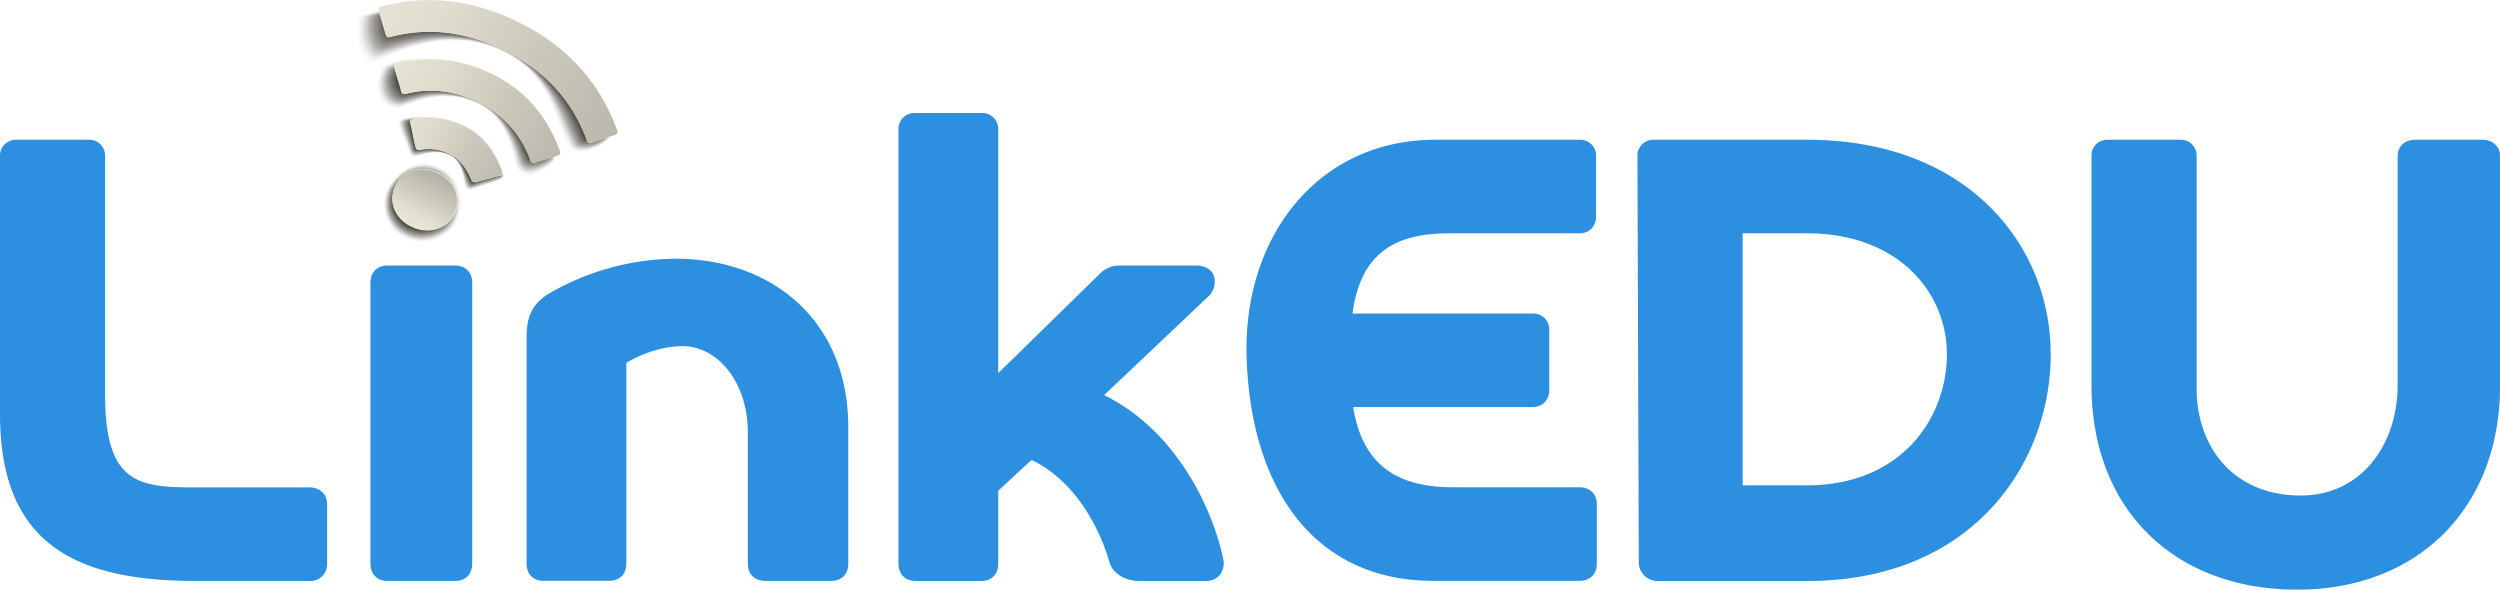 <svg xmlns="http://www.w3.org/2000/svg" xmlns:xlink="http://www.w3.org/1999/xlink" viewBox="0 0 926.39 218.49"><defs><style>.cls-1{isolation:isolate;}.cls-2,.cls-35,.cls-36,.cls-37,.cls-38,.cls-39,.cls-40,.cls-41,.cls-42,.cls-43,.cls-44,.cls-45,.cls-46,.cls-47,.cls-48,.cls-49,.cls-50,.cls-51,.cls-52,.cls-53,.cls-54,.cls-55,.cls-56,.cls-57,.cls-58,.cls-59,.cls-60,.cls-61,.cls-62,.cls-63,.cls-64,.cls-65,.cls-66{mix-blend-mode:multiply;}.cls-3,.cls-35{fill:#fff;opacity:0;}.cls-36,.cls-4{fill:#f9f8f8;opacity:0.03;}.cls-37,.cls-5{fill:#f2f2f2;opacity:0.06;}.cls-38,.cls-6{fill:#ecebeb;opacity:0.1;}.cls-39,.cls-7{fill:#e5e5e4;opacity:0.13;}.cls-40,.cls-8{fill:#dfdedd;opacity:0.16;}.cls-41,.cls-9{fill:#d8d8d7;opacity:0.19;}.cls-10,.cls-42{fill:#d2d1d0;opacity:0.23;}.cls-11,.cls-43{fill:#cbcbc9;opacity:0.26;}.cls-12,.cls-44{fill:#c5c4c2;opacity:0.29;}.cls-13,.cls-45{fill:#bebebc;opacity:0.32;}.cls-14,.cls-46{fill:#b8b7b5;opacity:0.35;}.cls-15,.cls-47{fill:#b1b0ae;opacity:0.39;}.cls-16,.cls-48{fill:#abaaa7;opacity:0.42;}.cls-17,.cls-49{fill:#a4a3a1;opacity:0.45;}.cls-18,.cls-50{fill:#9e9d9a;opacity:0.48;}.cls-19,.cls-51{fill:#979693;opacity:0.52;}.cls-20,.cls-52{fill:#91908c;opacity:0.55;}.cls-21,.cls-53{fill:#8a8986;opacity:0.58;}.cls-22,.cls-54{fill:#84837f;opacity:0.61;}.cls-23,.cls-55{fill:#7d7c78;opacity:0.65;}.cls-24,.cls-56{fill:#777571;opacity:0.68;}.cls-25,.cls-57{fill:#706f6b;opacity:0.71;}.cls-26,.cls-58{fill:#6a6864;opacity:0.74;}.cls-27,.cls-59{fill:#63625d;opacity:0.77;}.cls-28,.cls-60{fill:#5d5b56;opacity:0.81;}.cls-29,.cls-61{fill:#565550;opacity:0.84;}.cls-30,.cls-62{fill:#504e49;opacity:0.87;}.cls-31,.cls-63{fill:#494842;opacity:0.9;}.cls-32,.cls-64{fill:#43413b;opacity:0.94;}.cls-33,.cls-65{fill:#3c3b35;opacity:0.97;}.cls-34,.cls-66{fill:#36342e;}.cls-67{fill:#f7f3e4;}.cls-68{fill:url(#linear-gradient);}.cls-69{fill:url(#linear-gradient-2);}.cls-70{fill:url(#linear-gradient-3);}.cls-71{fill:url(#linear-gradient-4);}.cls-72{fill:#2d8fe0;}</style><linearGradient id="linear-gradient" x1="212.64" y1="508.67" x2="212.94" y2="488.7" gradientTransform="translate(247.26 -74.9) rotate(27.66)" gradientUnits="userSpaceOnUse"><stop offset="0" stop-color="#e7e5d5"/><stop offset="0.2" stop-color="#e1dfd0"/><stop offset="0.47" stop-color="#d1cfc1"/><stop offset="0.5" stop-color="#cfcdbf"/><stop offset="0.84" stop-color="#bdbbaf"/><stop offset="1" stop-color="#b3b1a5"/></linearGradient><linearGradient id="linear-gradient-2" x1="191.95" y1="476.66" x2="236.71" y2="476.19" gradientTransform="translate(247.26 -74.9) rotate(27.66)" gradientUnits="userSpaceOnUse"><stop offset="0" stop-color="#e6e2d3"/><stop offset="0.21" stop-color="#e0dcce"/><stop offset="0.43" stop-color="#d4d0c2"/><stop offset="0.6" stop-color="#cbc8bb"/><stop offset="1" stop-color="#bab7ad"/></linearGradient><linearGradient id="linear-gradient-3" x1="181.63" y1="457.6" x2="251.11" y2="456.87" xlink:href="#linear-gradient-2"/><linearGradient id="linear-gradient-4" x1="166.88" y1="438.97" x2="263.73" y2="437.9" xlink:href="#linear-gradient-2"/></defs><title>LINKEDU</title><g class="cls-1"><g id="Layer_2" data-name="Layer 2"><g class="cls-2"><path class="cls-3" d="M196,480.24a14.06,14.06,0,0,1-6-18.93c3.64-6.85,11.71-12,20-8.06s9.66,14.63,6,21.48S202.79,483.73,196,480.24Z" transform="translate(-46.74 -391.73)"/><path class="cls-4" d="M196.11,480.07a13.93,13.93,0,0,1-6-18.75c3.61-6.78,11.62-11.82,19.78-7.92s9.58,14.43,6,21.22S202.82,483.54,196.11,480.07Z" transform="translate(-46.74 -391.73)"/><path class="cls-5" d="M196.19,479.9a13.78,13.78,0,0,1-5.9-18.56c3.57-6.72,11.51-11.65,19.57-7.79s9.5,14.24,5.92,20.95S202.84,483.34,196.19,479.9Z" transform="translate(-46.74 -391.73)"/><path class="cls-6" d="M196.27,479.74a13.66,13.66,0,0,1-5.85-18.39c3.53-6.64,11.41-11.46,19.36-7.65s9.42,14,5.88,20.69S202.87,483.14,196.27,479.74Z" transform="translate(-46.74 -391.73)"/><path class="cls-7" d="M196.35,479.57a13.52,13.52,0,0,1-5.81-18.2c3.5-6.58,11.32-11.29,19.17-7.52s9.33,13.85,5.83,20.42S202.89,483,196.35,479.57Z" transform="translate(-46.74 -391.73)"/><path class="cls-8" d="M196.43,479.4a13.38,13.38,0,0,1-5.76-18c3.46-6.51,11.21-11.11,19-7.37s9.25,13.64,5.78,20.15S202.91,482.75,196.43,479.4Z" transform="translate(-46.74 -391.73)"/><path class="cls-9" d="M196.51,479.24a13.25,13.25,0,0,1-5.72-17.84c3.43-6.44,11.12-10.93,18.76-7.24s9.17,13.45,5.74,19.89S202.94,482.56,196.51,479.24Z" transform="translate(-46.74 -391.73)"/><path class="cls-10" d="M196.59,479.07a13.12,13.12,0,0,1-5.67-17.66c3.39-6.37,11-10.75,18.56-7.1s9.08,13.25,5.69,19.62S203,482.36,196.59,479.07Z" transform="translate(-46.74 -391.73)"/><path class="cls-11" d="M196.67,478.9A13,13,0,0,1,191,461.43c3.36-6.31,10.92-10.58,18.36-7s9,13.05,5.64,19.36S203,482.17,196.67,478.9Z" transform="translate(-46.74 -391.73)"/><path class="cls-12" d="M196.75,478.73a12.83,12.83,0,0,1-5.58-17.29c3.32-6.24,10.82-10.39,18.15-6.83s8.92,12.86,5.6,19.1S203,482,196.75,478.73Z" transform="translate(-46.74 -391.73)"/><path class="cls-13" d="M196.83,478.57a12.71,12.71,0,0,1-5.54-17.11c3.29-6.17,10.73-10.22,18-6.7s8.83,12.66,5.55,18.83S203,481.77,196.83,478.57Z" transform="translate(-46.74 -391.73)"/><path class="cls-14" d="M196.91,478.4a12.56,12.56,0,0,1-5.49-16.93c3.25-6.1,10.63-10,17.75-6.56s8.75,12.47,5.5,18.57S203.06,481.58,196.91,478.4Z" transform="translate(-46.74 -391.73)"/><path class="cls-15" d="M197,478.23a12.43,12.43,0,0,1-5.44-16.74c3.21-6,10.52-9.86,17.54-6.43s8.67,12.27,5.46,18.3S203.09,481.38,197,478.23Z" transform="translate(-46.74 -391.73)"/><path class="cls-16" d="M197.07,478.07a12.31,12.31,0,0,1-5.4-16.57c3.18-6,10.43-9.68,17.35-6.29s8.58,12.08,5.41,18S203.11,481.19,197.07,478.07Z" transform="translate(-46.74 -391.73)"/><path class="cls-17" d="M197.15,477.9a12.16,12.16,0,0,1-5.35-16.38c3.13-5.9,10.33-9.5,17.14-6.16s8.5,11.88,5.36,17.78S203.14,481,197.15,477.9Z" transform="translate(-46.74 -391.73)"/><path class="cls-18" d="M197.23,477.73a12,12,0,0,1-5.31-16.2c3.1-5.83,10.23-9.32,16.94-6s8.42,11.69,5.32,17.51S203.16,480.79,197.23,477.73Z" transform="translate(-46.74 -391.73)"/><path class="cls-19" d="M197.31,477.56a11.88,11.88,0,0,1-5.26-16c3.06-5.75,10.13-9.14,16.73-5.88s8.34,11.49,5.28,17.25S203.18,480.6,197.31,477.56Z" transform="translate(-46.74 -391.73)"/><path class="cls-20" d="M197.39,477.4a11.77,11.77,0,0,1-5.22-15.84c3-5.69,10-9,16.54-5.75s8.25,11.3,5.22,17S203.21,480.4,197.39,477.4Z" transform="translate(-46.74 -391.73)"/><path class="cls-21" d="M197.47,477.23a11.62,11.62,0,0,1-5.17-15.66c3-5.62,9.93-8.78,16.33-5.61s8.17,11.1,5.18,16.72S203.23,480.21,197.47,477.23Z" transform="translate(-46.74 -391.73)"/><path class="cls-22" d="M197.55,477.06a11.48,11.48,0,0,1-5.12-15.47c2.95-5.55,9.83-8.61,16.12-5.48s8.09,10.9,5.14,16.46S203.26,480,197.55,477.06Z" transform="translate(-46.74 -391.73)"/><path class="cls-23" d="M197.63,476.89a11.34,11.34,0,0,1-5.08-15.29,11.83,11.83,0,1,1,21,10.85C210.64,477.94,203.28,479.81,197.63,476.89Z" transform="translate(-46.74 -391.73)"/><path class="cls-24" d="M197.71,476.73a11.21,11.21,0,0,1-5-15.11,11.68,11.68,0,1,1,20.76,10.72C210.56,477.76,203.31,479.62,197.71,476.73Z" transform="translate(-46.74 -391.73)"/><path class="cls-25" d="M197.79,476.56a11.08,11.08,0,0,1-5-14.93,11.55,11.55,0,1,1,20.52,10.6C210.47,477.57,203.33,479.42,197.79,476.56Z" transform="translate(-46.74 -391.73)"/><path class="cls-26" d="M197.87,476.39a10.93,10.93,0,0,1-4.94-14.74,11.4,11.4,0,1,1,20.26,10.46C210.38,477.39,203.36,479.23,197.87,476.39Z" transform="translate(-46.74 -391.73)"/><path class="cls-27" d="M198,476.23a10.81,10.81,0,0,1-4.9-14.57,11.27,11.27,0,0,1,20,10.34C210.29,477.21,203.38,479,198,476.23Z" transform="translate(-46.74 -391.73)"/><path class="cls-28" d="M198,476.06a10.67,10.67,0,0,1-4.85-14.38A11.15,11.15,0,0,1,208.09,457a11,11,0,0,1,4.85,14.87C210.21,477,203.41,478.84,198,476.06Z" transform="translate(-46.74 -391.73)"/><path class="cls-29" d="M198.11,475.89a10.54,10.54,0,0,1-4.8-14.2,11,11,0,0,1,14.7-4.53,10.83,10.83,0,0,1,4.81,14.61C210.12,476.85,203.43,478.64,198.11,475.89Z" transform="translate(-46.74 -391.73)"/><path class="cls-30" d="M198.19,475.72a10.4,10.4,0,0,1-4.76-14,10.82,10.82,0,0,1,14.51-4.4,10.65,10.65,0,0,1,4.76,14.35C210,476.66,203.46,478.44,198.19,475.72Z" transform="translate(-46.74 -391.73)"/><path class="cls-31" d="M198.27,475.56a10.27,10.27,0,0,1-4.71-13.84,10.66,10.66,0,0,1,14.3-4.26,10.44,10.44,0,0,1,4.71,14.08C210,476.48,203.48,478.25,198.27,475.56Z" transform="translate(-46.74 -391.73)"/><path class="cls-32" d="M198.35,475.39a10.13,10.13,0,0,1-4.67-13.65,10.49,10.49,0,0,1,14.1-4.13,10.25,10.25,0,0,1,4.67,13.82C209.86,476.3,203.5,478.05,198.35,475.39Z" transform="translate(-46.74 -391.73)"/><path class="cls-33" d="M198.43,475.22a10,10,0,0,1-4.62-13.47,10.33,10.33,0,0,1,13.9-4,10.07,10.07,0,0,1,4.62,13.56C209.77,476.12,203.53,477.86,198.43,475.22Z" transform="translate(-46.74 -391.73)"/><ellipse class="cls-34" cx="203.07" cy="466.48" rx="9.7" ry="10.29" transform="translate(-352.14 92.14) rotate(-68.43)"/></g><g class="cls-2"><path class="cls-3" d="M219.65,462.41a1.54,1.54,0,0,1-.92-1c-.59-4.19-1.06-9.89-4.75-11.86-5.17-2.76-10-.19-13.39.57a2,2,0,0,1-1.35-.17,2,2,0,0,1-1-1.18c-.34-1.17-4.12-9.56-4.44-10.66a1.9,1.9,0,0,1,.18-1.51,2,2,0,0,1,1.25-.92c6.6-1.61,17.31-1,24.74,2.87,6,3.08,10.54,9.33,13.69,17.51a1.94,1.94,0,0,1-1.22,2.54c-1.16.39-2.85,1.35-4.57,1.79s-5.59,1.77-6.7,2.14A2,2,0,0,1,219.65,462.41Z" transform="translate(-46.74 -391.73)"/><path class="cls-4" d="M194.18,436.62a2,2,0,0,1,.3-.39,2.08,2.08,0,0,1,.94-.52c6.58-1.6,17.13-.95,24.55,2.88,5.94,3.07,10.49,9.26,13.63,17.4a2,2,0,0,1,0,1.52,1.93,1.93,0,0,1-.38.55,1.81,1.81,0,0,1-.34.28,2,2,0,0,1-.4.18c-1.16.39-2.84,1.33-4.55,1.77l-.85.23c-1.9.56-4.86,1.58-5.81,1.89a1.8,1.8,0,0,1-.45.09h0a1.79,1.79,0,0,1-.4,0,2.29,2.29,0,0,1-.67-.22,1.57,1.57,0,0,1-.91-1c-.6-4-1.12-9.37-4.44-11.51-.12-.08-.25-.15-.38-.22-.33-.18-.65-.33-1-.47-4.73-2-9.11.23-12.32.94a2,2,0,0,1-1.35-.17,2,2,0,0,1-.57-.41,1.72,1.72,0,0,1-.23-.32,1.57,1.57,0,0,1-.18-.42c-.2-.67-1.45-3.59-2.57-6.21-.86-2-1.64-3.87-1.78-4.37a1.93,1.93,0,0,1,0-1A1.79,1.79,0,0,1,194.18,436.62Z" transform="translate(-46.74 -391.73)"/><path class="cls-5" d="M194.36,436.63a1.57,1.57,0,0,1,.3-.38,2,2,0,0,1,.93-.51c6.56-1.59,17-.93,24.36,2.89,5.92,3.06,10.44,9.19,13.57,17.29a2,2,0,0,1,0,1.51,1.87,1.87,0,0,1-.36.55,2.22,2.22,0,0,1-.33.28,1.84,1.84,0,0,1-.4.19c-1.15.38-2.82,1.3-4.53,1.74l-.84.23c-1.89.55-4.82,1.56-5.78,1.87a1.64,1.64,0,0,1-.44.09h0a1.7,1.7,0,0,1-.39,0,2.16,2.16,0,0,1-.66-.23,1.59,1.59,0,0,1-.89-1c-.65-4-1.22-9.26-4.52-11.38l-.38-.23c-.33-.17-.65-.33-1-.46-4.68-1.95-9,.14-12.25.83a2.13,2.13,0,0,1-1.34-.15,2.28,2.28,0,0,1-.56-.4,1.18,1.18,0,0,1-.24-.31,1.92,1.92,0,0,1-.19-.41c-.2-.69-1.42-3.58-2.51-6.17-.84-2-1.59-3.83-1.74-4.34a2,2,0,0,1,0-1A1.63,1.63,0,0,1,194.36,436.63Z" transform="translate(-46.74 -391.73)"/><path class="cls-6" d="M194.53,436.65a1.91,1.91,0,0,1,.31-.38,2,2,0,0,1,.92-.49c6.55-1.58,16.79-.92,24.16,2.89,5.9,3.05,10.4,9.12,13.52,17.18a2,2,0,0,1,0,1.5,2.2,2.2,0,0,1-.34.55,1.74,1.74,0,0,1-.32.28,1.64,1.64,0,0,1-.4.19c-1.14.38-2.8,1.28-4.5,1.71l-.83.24c-1.89.55-4.79,1.54-5.75,1.86a2.36,2.36,0,0,1-.45.08h0a1.67,1.67,0,0,1-.38,0,2.05,2.05,0,0,1-.65-.24,1.64,1.64,0,0,1-.87-1c-.67-4-1.31-9.14-4.59-11.25-.12-.08-.25-.15-.38-.22a9.27,9.27,0,0,0-1-.46c-4.64-1.95-9,.05-12.17.72a2.13,2.13,0,0,1-1.34-.14,2.21,2.21,0,0,1-.56-.38,1.42,1.42,0,0,1-.25-.3,1.81,1.81,0,0,1-.18-.4c-.2-.71-1.39-3.57-2.46-6.13-.82-2-1.55-3.78-1.69-4.31a2,2,0,0,1,0-1A1.72,1.72,0,0,1,194.53,436.65Z" transform="translate(-46.74 -391.73)"/><path class="cls-7" d="M194.71,436.66a1.56,1.56,0,0,1,.31-.37,2,2,0,0,1,.92-.48c6.52-1.57,16.61-.89,24,2.91,5.87,3,10.34,9,13.47,17a2.07,2.07,0,0,1,0,1.49,2,2,0,0,1-.32.55,1.42,1.42,0,0,1-.31.29,1.76,1.76,0,0,1-.39.19c-1.14.38-2.79,1.26-4.48,1.69l-.83.23c-1.88.55-4.74,1.53-5.72,1.85a1.63,1.63,0,0,1-.44.08h0a1.69,1.69,0,0,1-.38,0,2.24,2.24,0,0,1-.63-.25,1.68,1.68,0,0,1-.86-1c-.7-4-1.4-9-4.66-11.12l-.38-.23c-.32-.17-.64-.32-1-.46-4.58-1.93-8.87,0-12.09.63a2.28,2.28,0,0,1-1.32-.13,2.08,2.08,0,0,1-.57-.37,1.41,1.41,0,0,1-.25-.29,1.62,1.62,0,0,1-.18-.4c-.21-.71-1.37-3.55-2.41-6.08-.8-2-1.5-3.73-1.65-4.28a1.93,1.93,0,0,1,0-1A1.68,1.68,0,0,1,194.71,436.66Z" transform="translate(-46.74 -391.73)"/><path class="cls-8" d="M194.89,436.68a1.52,1.52,0,0,1,.3-.37,2.3,2.3,0,0,1,.92-.47,37.67,37.67,0,0,1,23.77,2.92c5.84,3,10.29,9,13.41,16.94a2.15,2.15,0,0,1,0,1.48,2.22,2.22,0,0,1-.3.55,1.64,1.64,0,0,1-.3.29,1.41,1.41,0,0,1-.39.19c-1.13.38-2.78,1.24-4.45,1.67l-.83.23c-1.88.54-4.7,1.51-5.68,1.83a1.7,1.7,0,0,1-.44.08h0a1.57,1.57,0,0,1-.37,0,2.21,2.21,0,0,1-.62-.26,1.7,1.7,0,0,1-.84-1c-.74-4-1.5-8.92-4.74-11l-.38-.22c-.32-.17-.64-.32-.95-.46-4.53-1.92-8.79-.13-12,.52a2.28,2.28,0,0,1-1.32-.12,2.18,2.18,0,0,1-.57-.35,1.35,1.35,0,0,1-.25-.28,1.38,1.38,0,0,1-.18-.39c-.22-.73-1.34-3.54-2.36-6-.78-1.94-1.46-3.69-1.61-4.25a2.12,2.12,0,0,1,0-1A1.49,1.49,0,0,1,194.89,436.68Z" transform="translate(-46.74 -391.73)"/><path class="cls-9" d="M195.07,436.7a1.31,1.31,0,0,1,.3-.36,2.12,2.12,0,0,1,.91-.46,37.18,37.18,0,0,1,23.58,2.92c5.82,3,10.24,8.91,13.35,16.83a2.13,2.13,0,0,1,0,1.47,2,2,0,0,1-.27.55,1.33,1.33,0,0,1-.29.29,1.72,1.72,0,0,1-.38.2c-1.13.37-2.77,1.21-4.44,1.64l-.82.23c-1.87.54-4.66,1.49-5.65,1.82a1.59,1.59,0,0,1-.43.06h0a1,1,0,0,1-.37-.05,2.3,2.3,0,0,1-.6-.27,1.72,1.72,0,0,1-.83-1c-.78-3.95-1.59-8.81-4.82-10.87a2.77,2.77,0,0,0-.37-.22A9,9,0,0,0,213,449c-4.48-1.91-8.71-.22-11.94.41a2.34,2.34,0,0,1-1.31-.11,2.3,2.3,0,0,1-.57-.33,1.29,1.29,0,0,1-.25-.27,1.57,1.57,0,0,1-.19-.39c-.21-.74-1.31-3.52-2.29-6-.77-1.91-1.42-3.64-1.58-4.21a2.27,2.27,0,0,1,0-1A1.47,1.47,0,0,1,195.07,436.7Z" transform="translate(-46.74 -391.73)"/><path class="cls-10" d="M195.24,436.71a1.47,1.47,0,0,1,.31-.35,2.18,2.18,0,0,1,.9-.45,36.85,36.85,0,0,1,23.38,2.93c5.8,3,10.2,8.84,13.3,16.72a2.16,2.16,0,0,1,.06,1.46,2.14,2.14,0,0,1-.26.55,1.45,1.45,0,0,1-.27.29,1.25,1.25,0,0,1-.38.2c-1.11.37-2.75,1.2-4.41,1.62l-.82.23c-1.86.53-4.62,1.47-5.61,1.8a1.28,1.28,0,0,1-.43.06h0a1.42,1.42,0,0,1-.36,0,2.16,2.16,0,0,1-.59-.29,1.81,1.81,0,0,1-.82-1c-.81-3.93-1.68-8.71-4.89-10.75l-.37-.22A10,10,0,0,0,213,449c-4.42-1.9-8.63-.32-11.85.31a2.53,2.53,0,0,1-1.31-.1,2.32,2.32,0,0,1-.56-.31,1.33,1.33,0,0,1-.26-.27,1.23,1.23,0,0,1-.19-.38c-.22-.76-1.28-3.51-2.24-5.95-.75-1.89-1.38-3.59-1.53-4.18a2.22,2.22,0,0,1,0-1A1.43,1.43,0,0,1,195.24,436.71Z" transform="translate(-46.74 -391.73)"/><path class="cls-11" d="M195.42,436.73a1.27,1.27,0,0,1,.3-.35,2.37,2.37,0,0,1,.9-.44,36.37,36.37,0,0,1,23.19,2.95c5.77,3,10.15,8.76,13.24,16.6a2.26,2.26,0,0,1,.08,1.45,1.89,1.89,0,0,1-.24.54,1,1,0,0,1-.26.3,1.33,1.33,0,0,1-.37.2c-1.11.37-2.74,1.18-4.39,1.6l-.81.22c-1.86.53-4.59,1.46-5.59,1.79a1,1,0,0,1-.43.06h0a1.07,1.07,0,0,1-.35-.06,2.59,2.59,0,0,1-.57-.3,1.91,1.91,0,0,1-.81-1c-.84-3.92-1.77-8.6-5-10.63l-.37-.21c-.31-.17-.62-.32-.93-.46-4.37-1.88-8.55-.41-11.78.21a2.39,2.39,0,0,1-1.86-.38,1.24,1.24,0,0,1-.26-.25,1.41,1.41,0,0,1-.19-.39c-.23-.77-1.26-3.49-2.19-5.89-.73-1.88-1.33-3.55-1.49-4.16a2.18,2.18,0,0,1-.05-1A1.17,1.17,0,0,1,195.42,436.73Z" transform="translate(-46.74 -391.73)"/><path class="cls-12" d="M195.6,436.75a1.14,1.14,0,0,1,.3-.35,2.36,2.36,0,0,1,.89-.42,35.94,35.94,0,0,1,23,2.95c5.74,3,10.1,8.7,13.18,16.49a2.3,2.3,0,0,1,.1,1.44,2,2,0,0,1-.22.54,1.18,1.18,0,0,1-.25.3,1,1,0,0,1-.37.2c-1.1.37-2.72,1.16-4.37,1.58l-.8.22c-1.85.53-4.55,1.44-5.55,1.77a1.07,1.07,0,0,1-.43.06h0a1.09,1.09,0,0,1-.35-.07,2.5,2.5,0,0,1-.55-.31,1.91,1.91,0,0,1-.79-1c-.88-3.91-1.87-8.49-5-10.5l-.37-.22c-.31-.16-.62-.32-.92-.45-4.32-1.88-8.47-.5-11.7.11a2.66,2.66,0,0,1-1.29-.08,2.52,2.52,0,0,1-.57-.28,1.2,1.2,0,0,1-.26-.24,1.35,1.35,0,0,1-.19-.38c-.23-.79-1.23-3.48-2.14-5.85-.71-1.85-1.29-3.51-1.45-4.13a2.68,2.68,0,0,1-.06-1A1.25,1.25,0,0,1,195.6,436.75Z" transform="translate(-46.74 -391.73)"/><path class="cls-13" d="M195.78,436.76a1.08,1.08,0,0,1,.3-.34A2.38,2.38,0,0,1,197,436a35.6,35.6,0,0,1,22.81,3c5.72,2.95,10,8.63,13.12,16.38a2.33,2.33,0,0,1,.12,1.42,2,2,0,0,1-.2.55,1.13,1.13,0,0,1-.24.3,1,1,0,0,1-.37.2c-1.09.37-2.7,1.14-4.34,1.56-.24.06-.51.13-.8.22-1.84.52-4.5,1.42-5.52,1.76a1.21,1.21,0,0,1-.42.05h0a.84.84,0,0,1-.34-.08,2.81,2.81,0,0,1-.55-.32,2,2,0,0,1-.77-1c-.92-3.88-2-8.37-5.11-10.37l-.37-.21a9.74,9.74,0,0,0-.92-.45c-4.26-1.87-8.38-.6-11.62,0a2.76,2.76,0,0,1-1.28-.07,3,3,0,0,1-.57-.26,1,1,0,0,1-.26-.23,1.25,1.25,0,0,1-.2-.38c-.23-.8-1.2-3.46-2.08-5.8-.69-1.83-1.24-3.46-1.41-4.1a2.61,2.61,0,0,1-.06-1A1.25,1.25,0,0,1,195.78,436.76Z" transform="translate(-46.74 -391.73)"/><path class="cls-14" d="M196,436.78a1.06,1.06,0,0,1,.3-.33,2.5,2.5,0,0,1,.89-.41,35.12,35.12,0,0,1,22.6,3c5.7,2.94,10,8.56,13.08,16.27a2.54,2.54,0,0,1,.13,1.41,2.37,2.37,0,0,1-.18.55.93.93,0,0,1-.23.3,1.17,1.17,0,0,1-.36.21c-1.09.36-2.69,1.11-4.32,1.53l-.8.21c-1.84.52-4.46,1.41-5.48,1.75a1.21,1.21,0,0,1-.42.05h0a1.07,1.07,0,0,1-.34-.09,2.73,2.73,0,0,1-.53-.33,2.08,2.08,0,0,1-.76-1c-.95-3.87-2.05-8.26-5.19-10.24-.11-.08-.24-.15-.36-.22-.3-.16-.61-.31-.91-.44-4.21-1.86-8.31-.69-11.54-.11a2.75,2.75,0,0,1-1.28-.06,2.64,2.64,0,0,1-.57-.24.92.92,0,0,1-.26-.22,1,1,0,0,1-.2-.37c-.24-.82-1.17-3.45-2-5.76-.67-1.81-1.2-3.41-1.36-4.07a2.56,2.56,0,0,1-.07-.95A1.09,1.09,0,0,1,196,436.78Z" transform="translate(-46.74 -391.73)"/><path class="cls-15" d="M196.13,436.8a1,1,0,0,1,.3-.33,2.42,2.42,0,0,1,.88-.39,34.63,34.63,0,0,1,22.41,3c5.67,2.92,9.95,8.48,13,16.15a2.6,2.6,0,0,1,.15,1.4,2.13,2.13,0,0,1-.16.54.93.93,0,0,1-.22.31,1.07,1.07,0,0,1-.36.21c-1.08.36-2.67,1.09-4.29,1.51l-.8.21c-1.83.52-4.42,1.39-5.45,1.73a1,1,0,0,1-.42.05h0a.89.89,0,0,1-.33-.1,2.66,2.66,0,0,1-.51-.34,2.15,2.15,0,0,1-.74-1c-1-3.86-2.15-8.15-5.27-10.12l-.36-.21-.9-.45c-4.16-1.84-8.23-.77-11.47-.2a3.18,3.18,0,0,1-1.27-.05,3.13,3.13,0,0,1-.56-.23.82.82,0,0,1-.27-.21,1,1,0,0,1-.2-.37c-.24-.83-1.15-3.43-2-5.71-.65-1.78-1.15-3.37-1.32-4a2.74,2.74,0,0,1-.07-.94A.91.91,0,0,1,196.13,436.8Z" transform="translate(-46.74 -391.73)"/><path class="cls-16" d="M196.31,436.81a.92.92,0,0,1,.3-.32,2.84,2.84,0,0,1,.87-.38,34.28,34.28,0,0,1,22.22,3c5.64,2.91,9.9,8.42,13,16a2.73,2.73,0,0,1,.17,1.4,3.05,3.05,0,0,1-.14.54,1.06,1.06,0,0,1-.21.31.84.84,0,0,1-.35.21c-1.08.36-2.66,1.07-4.28,1.49l-.78.21c-1.83.51-4.39,1.37-5.42,1.71a1,1,0,0,1-.42.05h0a.82.82,0,0,1-.32-.11,3.23,3.23,0,0,1-.5-.35,2.25,2.25,0,0,1-.73-1c-1-3.84-2.24-8-5.34-10l-.36-.21c-.3-.17-.6-.32-.89-.45-4.11-1.83-8.15-.87-11.4-.31a3.08,3.08,0,0,1-1.25,0,3.79,3.79,0,0,1-.57-.2.82.82,0,0,1-.27-.21.91.91,0,0,1-.2-.36c-.25-.85-1.12-3.42-1.93-5.67-.63-1.76-1.11-3.32-1.28-4a3.29,3.29,0,0,1-.08-.93A.93.93,0,0,1,196.31,436.81Z" transform="translate(-46.74 -391.73)"/><path class="cls-17" d="M196.48,436.83a1,1,0,0,1,.31-.32,2.91,2.91,0,0,1,.86-.37,33.93,33.93,0,0,1,22,3c5.62,2.9,9.85,8.35,12.9,15.92a2.94,2.94,0,0,1,.19,1.39,3,3,0,0,1-.12.54.87.87,0,0,1-.2.31.84.84,0,0,1-.35.21c-1.07.36-2.65,1.05-4.25,1.47l-.78.21c-1.82.5-4.35,1.35-5.39,1.7a1,1,0,0,1-.41,0h0a.68.68,0,0,1-.32-.11,3.16,3.16,0,0,1-.48-.36,2.36,2.36,0,0,1-.72-1c-1.06-3.83-2.32-7.93-5.41-9.87l-.36-.21c-.29-.16-.59-.31-.89-.44-4.05-1.82-8.06-1-11.31-.42a3.49,3.49,0,0,1-1.25,0,3.81,3.81,0,0,1-.57-.19.79.79,0,0,1-.27-.2,1,1,0,0,1-.21-.35c-.25-.86-1.09-3.41-1.87-5.63-.61-1.74-1.06-3.27-1.23-4a2.91,2.91,0,0,1-.09-.92C196.3,437.06,196.41,437,196.48,436.83Z" transform="translate(-46.74 -391.73)"/><path class="cls-18" d="M196.66,436.85a.89.89,0,0,1,.3-.31,2.62,2.62,0,0,1,.86-.36,33.42,33.42,0,0,1,21.83,3c5.6,2.89,9.81,8.28,12.85,15.81a3,3,0,0,1,.21,1.37,4.16,4.16,0,0,1-.1.55,1,1,0,0,1-.19.32,1,1,0,0,1-.35.21c-1.06.35-2.63,1-4.22,1.43l-.78.21c-1.81.51-4.31,1.34-5.35,1.69a1,1,0,0,1-.41,0h0a.72.72,0,0,1-.31-.11,4.12,4.12,0,0,1-.47-.38,2.58,2.58,0,0,1-.71-1c-1.09-3.81-2.41-7.82-5.49-9.74a2.5,2.5,0,0,0-.35-.21c-.29-.16-.59-.31-.88-.45-4-1.81-8-1-11.24-.51a3.68,3.68,0,0,1-1.24,0,4.25,4.25,0,0,1-.57-.17.66.66,0,0,1-.27-.19.78.78,0,0,1-.21-.35c-.25-.87-1.06-3.39-1.82-5.58-.58-1.71-1-3.22-1.19-3.95a2.79,2.79,0,0,1-.09-.9C196.47,437.08,196.59,437,196.66,436.85Z" transform="translate(-46.74 -391.73)"/><path class="cls-19" d="M196.84,436.86a.79.79,0,0,1,.3-.3,2.77,2.77,0,0,1,.85-.35,33.08,33.08,0,0,1,21.64,3c5.57,2.87,9.76,8.2,12.79,15.69a3.12,3.12,0,0,1,.23,1.36,2.26,2.26,0,0,1-.09.54.6.6,0,0,1-.18.33.85.85,0,0,1-.33.21c-1.06.35-2.62,1-4.21,1.41l-.77.21c-1.81.5-4.26,1.32-5.32,1.67a.69.69,0,0,1-.4,0h0a.63.63,0,0,1-.31-.12,5.3,5.3,0,0,1-.46-.39,2.58,2.58,0,0,1-.68-1c-1.14-3.8-2.51-7.71-5.57-9.62l-.35-.21c-.29-.16-.58-.3-.87-.44-4-1.8-7.91-1.14-11.16-.62a3.68,3.68,0,0,1-1.24,0,3.4,3.4,0,0,1-.57-.15.68.68,0,0,1-.28-.18.83.83,0,0,1-.2-.34c-.26-.89-1-3.38-1.76-5.54-.57-1.69-1-3.18-1.16-3.91a3.53,3.53,0,0,1-.09-.9C196.65,437.09,196.76,437,196.84,436.86Z" transform="translate(-46.74 -391.73)"/><path class="cls-20" d="M197,436.88a.72.72,0,0,1,.3-.3,2.89,2.89,0,0,1,.85-.33,32.58,32.58,0,0,1,21.44,3c5.54,2.86,9.71,8.14,12.73,15.58a3.4,3.4,0,0,1,.25,1.35,3.06,3.06,0,0,1-.07.54.7.7,0,0,1-.17.33.75.75,0,0,1-.33.21c-1.05.35-2.6,1-4.18,1.39l-.77.21c-1.8.49-4.22,1.3-5.29,1.65a.69.69,0,0,1-.4,0h0a.7.7,0,0,1-.3-.13,5.31,5.31,0,0,1-.44-.4,2.79,2.79,0,0,1-.67-1c-1.17-3.79-2.6-7.61-5.64-9.49a4.05,4.05,0,0,0-.35-.21c-.29-.16-.58-.31-.87-.44-3.89-1.79-7.82-1.23-11.08-.73a3.91,3.91,0,0,1-1.23,0c-.2,0-.39-.09-.56-.14a.64.64,0,0,1-.29-.17.83.83,0,0,1-.2-.34c-.27-.9-1-3.36-1.71-5.49-.55-1.67-.94-3.13-1.12-3.88a4,4,0,0,1-.1-.89C196.82,437.1,196.94,437,197,436.88Z" transform="translate(-46.74 -391.73)"/><path class="cls-21" d="M197.19,436.9a.86.86,0,0,1,.3-.3,3.32,3.32,0,0,1,.85-.32,32.2,32.2,0,0,1,21.24,3c5.53,2.85,9.66,8.07,12.69,15.47a3.75,3.75,0,0,1,.26,1.34,3.1,3.1,0,0,1-.05.54.68.68,0,0,1-.16.33.72.72,0,0,1-.32.21c-1.05.35-2.59,1-4.16,1.37l-.76.21c-1.8.49-4.19,1.28-5.26,1.64a.78.78,0,0,1-.4,0h0a.65.65,0,0,1-.29-.14c-.14-.13-.29-.26-.43-.41a3.19,3.19,0,0,1-.66-1c-1.2-3.76-2.69-7.49-5.71-9.36l-.35-.2c-.28-.16-.57-.31-.86-.44-3.84-1.78-7.74-1.32-11-.83a4.54,4.54,0,0,1-1.22,0,4.06,4.06,0,0,1-.57-.12.55.55,0,0,1-.29-.16.81.81,0,0,1-.21-.33c-.26-.92-1-3.35-1.65-5.45-.53-1.64-.9-3.08-1.07-3.85a3.92,3.92,0,0,1-.11-.88C197,437.11,197.12,437,197.19,436.9Z" transform="translate(-46.74 -391.73)"/><path class="cls-22" d="M197.37,436.91a.83.83,0,0,1,.3-.29,3.82,3.82,0,0,1,.84-.31,31.79,31.79,0,0,1,21.05,3c5.5,2.84,9.61,8,12.63,15.36a3.91,3.91,0,0,1,.28,1.33,4.63,4.63,0,0,1,0,.54.58.58,0,0,1-.15.33.64.64,0,0,1-.32.21c-1,.35-2.57.95-4.13,1.35l-.76.2c-1.79.49-4.15,1.27-5.23,1.63a.74.74,0,0,1-.39,0h0a.62.62,0,0,1-.29-.15c-.13-.13-.28-.27-.41-.42a3.34,3.34,0,0,1-.65-1c-1.24-3.75-2.78-7.38-5.78-9.24l-.35-.2c-.28-.16-.57-.3-.85-.44-3.79-1.76-7.66-1.41-10.93-.93a4.47,4.47,0,0,1-1.21,0c-.2,0-.39-.06-.57-.09a.63.63,0,0,1-.29-.16.75.75,0,0,1-.21-.33c-.27-.93-.95-3.33-1.6-5.39-.51-1.63-.85-3-1-3.83a3.84,3.84,0,0,1-.11-.87C197.17,437.12,197.3,437,197.37,436.91Z" transform="translate(-46.74 -391.73)"/><path class="cls-23" d="M197.55,436.93a.68.68,0,0,1,.3-.28,3.28,3.28,0,0,1,.83-.3,31.33,31.33,0,0,1,20.86,3c5.47,2.82,9.56,7.92,12.57,15.24a4.14,4.14,0,0,1,.3,1.32,4.64,4.64,0,0,1,0,.53.57.57,0,0,1-.14.34.77.77,0,0,1-.31.22c-1,.34-2.56.92-4.12,1.32l-.75.2c-1.78.48-4.11,1.26-5.19,1.61a.65.65,0,0,1-.39,0h0a.56.56,0,0,1-.29-.16,5.57,5.57,0,0,1-.39-.43,3.52,3.52,0,0,1-.63-1c-1.28-3.74-2.88-7.27-5.87-9.11a3.79,3.79,0,0,0-.34-.2c-.28-.16-.56-.31-.85-.44-3.74-1.75-7.57-1.5-10.84-1a5.49,5.49,0,0,1-1.21,0l-.57-.08a.61.61,0,0,1-.29-.14.72.72,0,0,1-.21-.33c-.28-.95-.93-3.32-1.55-5.35-.49-1.61-.81-3-1-3.8a6.58,6.58,0,0,1-.12-.86C197.35,437.14,197.48,437.05,197.55,436.93Z" transform="translate(-46.74 -391.73)"/><path class="cls-24" d="M197.72,437a.73.73,0,0,1,.3-.28,3.41,3.41,0,0,1,.83-.29,31,31,0,0,1,20.67,3.06c5.44,2.81,9.51,7.85,12.51,15.12a4.48,4.48,0,0,1,.32,1.31c0,.19,0,.37,0,.54a.58.58,0,0,1-.13.34.59.59,0,0,1-.31.22c-1,.34-2.54.9-4.09,1.3l-.75.2c-1.78.48-4.07,1.24-5.16,1.6a.74.74,0,0,1-.39,0h0a.61.61,0,0,1-.27-.17,5.46,5.46,0,0,1-.38-.44,3.72,3.72,0,0,1-.62-1c-1.32-3.72-3-7.16-5.94-9l-.34-.2c-.28-.15-.56-.3-.84-.43-3.69-1.75-7.5-1.59-10.77-1.14a6,6,0,0,1-1.2,0c-.2,0-.39,0-.57-.06a.6.6,0,0,1-.29-.13.72.72,0,0,1-.21-.33c-.29-1-.9-3.3-1.5-5.3-.47-1.58-.77-2.95-.95-3.77a6.68,6.68,0,0,1-.12-.85C197.52,437.15,197.65,437.07,197.72,437Z" transform="translate(-46.74 -391.73)"/><path class="cls-25" d="M197.9,437a.71.71,0,0,1,.3-.27,4.4,4.4,0,0,1,.82-.28,30.55,30.55,0,0,1,20.47,3.07c5.43,2.8,9.47,7.79,12.46,15a4.44,4.44,0,0,1,.33,1.3,5.29,5.29,0,0,1,0,.54.61.61,0,0,1-.43.56c-1,.34-2.52.88-4.06,1.28l-.75.19c-1.77.48-4,1.23-5.12,1.59a.65.65,0,0,1-.39,0h0a.48.48,0,0,1-.27-.17,5.46,5.46,0,0,1-.36-.45,4.66,4.66,0,0,1-.61-1c-1.35-3.71-3.06-7.05-6-8.86a3.79,3.79,0,0,0-.34-.2,9.33,9.33,0,0,0-.83-.43,18.56,18.56,0,0,0-10.69-1.25,8.18,8.18,0,0,1-1.2.06l-.56-.05a.59.59,0,0,1-.3-.12.58.58,0,0,1-.21-.32c-.29-1-.88-3.29-1.45-5.26-.45-1.56-.72-2.9-.9-3.74a6.61,6.61,0,0,1-.13-.84C197.7,437.16,197.83,437.08,197.9,437Z" transform="translate(-46.74 -391.73)"/><path class="cls-26" d="M198.08,437a.66.66,0,0,1,.3-.27,4.5,4.5,0,0,1,.81-.26,30.2,30.2,0,0,1,20.28,3.07c5.4,2.79,9.42,7.72,12.4,14.9a5,5,0,0,1,.35,1.29,5,5,0,0,1,.06.54.57.57,0,0,1-.11.34.61.61,0,0,1-.3.22c-1,.34-2.52.86-4.05,1.26l-.73.19c-1.77.47-4,1.21-5.1,1.57a.62.62,0,0,1-.38,0h0a.43.43,0,0,1-.26-.17l-.36-.47a5,5,0,0,1-.58-1c-1.4-3.69-3.16-6.94-6.09-8.74l-.34-.19c-.27-.16-.55-.3-.82-.44a18.69,18.69,0,0,0-10.62-1.35,7.94,7.94,0,0,1-1.18.07c-.2,0-.39,0-.57,0a.51.51,0,0,1-.3-.11.66.66,0,0,1-.22-.32c-.29-1-.84-3.27-1.39-5.21-.43-1.54-.68-2.86-.86-3.71a8.38,8.38,0,0,1-.13-.83C197.87,437.17,198,437.1,198.08,437Z" transform="translate(-46.74 -391.73)"/><path class="cls-27" d="M198.26,437a.7.7,0,0,1,.3-.26,4.8,4.8,0,0,1,.81-.25c6.11-1.35,13.13-.5,20.08,3.09,5.37,2.77,9.37,7.64,12.34,14.78a5.48,5.48,0,0,1,.37,1.28c0,.18.06.36.08.53a.51.51,0,0,1-.1.35.57.57,0,0,1-.3.22c-1,.34-2.5.85-4,1.24l-.73.19c-1.76.47-4,1.19-5.06,1.55a.62.62,0,0,1-.38,0h0a.44.44,0,0,1-.26-.18c-.11-.16-.23-.31-.34-.48a6.11,6.11,0,0,1-.57-1c-1.44-3.68-3.25-6.83-6.16-8.61a3.79,3.79,0,0,0-.34-.2c-.27-.15-.54-.3-.82-.43a18.59,18.59,0,0,0-10.53-1.45,9.57,9.57,0,0,1-1.18.07,5.32,5.32,0,0,1-.57,0,.51.51,0,0,1-.3-.1.63.63,0,0,1-.22-.31c-.3-1-.82-3.26-1.34-5.17-.41-1.51-.63-2.81-.82-3.68-.06-.28-.1-.55-.14-.82S198.19,437.11,198.26,437Z" transform="translate(-46.74 -391.73)"/><path class="cls-28" d="M198.43,437a.56.56,0,0,1,.3-.25,5.44,5.44,0,0,1,.81-.25c6.09-1.33,13-.48,19.89,3.1,5.34,2.76,9.31,7.57,12.28,14.67a5.82,5.82,0,0,1,.39,1.27,5.34,5.34,0,0,1,.09.53.49.49,0,0,1-.08.35.51.51,0,0,1-.29.23c-1,.33-2.49.82-4,1.21l-.73.19c-1.75.46-3.91,1.17-5,1.54a.59.59,0,0,1-.37,0h0a.46.46,0,0,1-.26-.19l-.32-.49a7.39,7.39,0,0,1-.56-1c-1.47-3.65-3.34-6.71-6.24-8.48a3.54,3.54,0,0,0-.33-.19c-.27-.16-.54-.3-.81-.43a18.64,18.64,0,0,0-10.46-1.56c-.39.05-.79.08-1.17.09H201a.57.57,0,0,1-.52-.4c-.3-1-.79-3.25-1.29-5.13-.39-1.49-.59-2.76-.77-3.65-.06-.27-.11-.55-.15-.81S198.37,437.13,198.43,437Z" transform="translate(-46.74 -391.73)"/><path class="cls-29" d="M198.61,437a.53.53,0,0,1,.3-.25,6.73,6.73,0,0,1,.8-.23c6.07-1.33,12.79-.46,19.69,3.1,5.33,2.75,9.27,7.51,12.24,14.56a8.25,8.25,0,0,1,.4,1.25c0,.19.08.36.11.54a.49.49,0,0,1-.07.35.48.48,0,0,1-.29.23c-1,.33-2.47.8-4,1.18l-.73.19c-1.75.46-3.87,1.16-5,1.53a.55.55,0,0,1-.38,0h0a.49.49,0,0,1-.24-.2l-.31-.5a7.93,7.93,0,0,1-.55-1c-1.51-3.64-3.43-6.61-6.31-8.35l-.33-.2c-.26-.15-.53-.29-.8-.43a18.7,18.7,0,0,0-10.39-1.66c-.39.05-.78.08-1.16.1l-.57,0a.45.45,0,0,1-.3-.09.48.48,0,0,1-.22-.3c-.31-1-.76-3.23-1.24-5.08-.37-1.47-.55-2.71-.73-3.62-.06-.27-.11-.54-.15-.8S198.54,437.14,198.61,437Z" transform="translate(-46.74 -391.73)"/><path class="cls-30" d="M198.79,437a.55.55,0,0,1,.3-.24,6.55,6.55,0,0,1,.79-.22c6.05-1.31,12.62-.44,19.5,3.11,5.3,2.74,9.22,7.44,12.18,14.45a9,9,0,0,1,.42,1.24c.05.18.09.36.13.54a.44.44,0,0,1-.06.35.49.49,0,0,1-.28.23c-1,.33-2.46.78-4,1.16l-.72.19c-1.74.46-3.83,1.14-5,1.51a.52.52,0,0,1-.37,0h0a.46.46,0,0,1-.24-.21c-.09-.17-.19-.34-.29-.51a10.16,10.16,0,0,1-.53-1c-1.55-3.62-3.53-6.5-6.39-8.23l-.33-.19c-.26-.15-.53-.29-.8-.43a18.58,18.58,0,0,0-10.3-1.76l-1.16.11-.56,0a.46.46,0,0,1-.31-.08.55.55,0,0,1-.23-.29c-.31-1.05-.73-3.22-1.17-5-.36-1.45-.51-2.67-.7-3.58-.05-.28-.1-.54-.15-.8S198.72,437.16,198.79,437Z" transform="translate(-46.74 -391.73)"/><path class="cls-31" d="M199,437.06a.59.59,0,0,1,.3-.24c.26-.08.52-.15.79-.21,6-1.3,12.45-.42,19.31,3.13,5.27,2.72,9.17,7.36,12.12,14.33a10.58,10.58,0,0,1,.44,1.23l.15.53a.46.46,0,0,1,0,.36.49.49,0,0,1-.28.23c-1,.33-2.44.76-3.93,1.14l-.71.19c-1.74.45-3.79,1.12-4.93,1.49a.52.52,0,0,1-.37,0h0a.49.49,0,0,1-.24-.22l-.27-.52c-.18-.34-.37-.69-.52-1-1.59-3.61-3.62-6.39-6.46-8.11l-.33-.19c-.26-.14-.52-.29-.79-.42A18.53,18.53,0,0,0,203,446.86l-1.14.12-.57.06a.4.4,0,0,1-.31-.07.48.48,0,0,1-.23-.29c-.31-1.06-.7-3.2-1.12-5-.34-1.42-.47-2.62-.66-3.55-.05-.27-.1-.53-.16-.79S198.9,437.17,199,437.06Z" transform="translate(-46.74 -391.73)"/><path class="cls-32" d="M199.14,437.08a.46.46,0,0,1,.3-.23,7.44,7.44,0,0,1,.78-.2c6-1.3,12.27-.4,19.12,3.13,5.24,2.71,9.12,7.29,12.06,14.21.17.4.32.82.46,1.23.06.18.12.35.17.53a.45.45,0,0,1,0,.36.48.48,0,0,1-.28.24c-1,.32-2.42.73-3.9,1.11l-.71.19c-1.73.44-3.75,1.1-4.9,1.48a.5.5,0,0,1-.36,0h0a.46.46,0,0,1-.23-.23c-.09-.17-.18-.35-.26-.53-.18-.35-.35-.69-.51-1-1.64-3.59-3.71-6.28-6.53-8l-.33-.19-.78-.42a18.55,18.55,0,0,0-10.15-2l-1.14.13-.57.08a.5.5,0,0,1-.32-.06.44.44,0,0,1-.22-.28c-.32-1.08-.68-3.19-1.07-4.94-.32-1.41-.43-2.58-.61-3.53-.06-.27-.11-.53-.17-.77S199.08,437.19,199.14,437.08Z" transform="translate(-46.74 -391.73)"/><path class="cls-33" d="M199.32,437.09a.46.46,0,0,1,.3-.22l.78-.19c6-1.28,12.09-.38,18.91,3.14,5.22,2.7,9.08,7.22,12,14.1.17.4.33.81.48,1.22.06.17.13.35.19.53a.45.45,0,0,1,0,.36.46.46,0,0,1-.27.24c-1,.32-2.41.71-3.89,1.09l-.7.18c-1.72.45-3.71,1.09-4.86,1.47a.48.48,0,0,1-.37,0h0a.46.46,0,0,1-.22-.22c-.08-.19-.16-.37-.25-.55-.16-.35-.33-.7-.49-1a17.18,17.18,0,0,0-6.61-7.86l-.32-.18c-.25-.15-.51-.29-.77-.43a18.57,18.57,0,0,0-10.08-2.07c-.38,0-.76.08-1.13.14l-.57.09a.46.46,0,0,1-.54-.33c-.33-1.09-.65-3.17-1-4.89-.3-1.39-.39-2.53-.57-3.5-.05-.26-.11-.52-.17-.76S199.26,437.2,199.32,437.09Z" transform="translate(-46.74 -391.73)"/><path class="cls-34" d="M221.91,458.86a.4.4,0,0,1-.21-.23c-1.81-4.43-4.21-7.42-7.4-9.33-.35-.22-.72-.42-1.09-.61a17.54,17.54,0,0,0-11.69-1.91.51.51,0,0,1-.32,0,.49.49,0,0,1-.23-.28c-.32-1.11-.62-3.16-1-4.85s-.36-3.06-.71-4.22c0-.12.13-.17.2-.28a.46.46,0,0,1,.3-.22c6.23-1.52,12.4-.69,19.49,3,5.62,2.91,9.65,7.9,12.66,15.73a.45.45,0,0,1,0,.36.43.43,0,0,1-.27.24c-1.11.37-2.86.82-4.56,1.25s-3.67,1.07-4.83,1.45a.46.46,0,0,1-.36,0Z" transform="translate(-46.74 -391.73)"/></g><path class="cls-35" d="M223.7,430.24c10.5,4.86,12.2,18.61,13.39,22.68,2.85,9.69,14.26.68,15.19-1.08s-5.65-23.41-21.92-32c-19.25-10.15-37.57-6.94-41.76-4-3.92,2.78-5.42,16.06,4.63,16.8C196.62,432.91,208.93,423.4,223.7,430.24Z" transform="translate(-46.74 -391.73)"/><path class="cls-36" d="M223.73,430.21c10.53,4.88,12.35,18.5,13.56,22.59,2.76,9.42,14.06.64,15-1.12s-5.62-23.17-21.92-31.77c-19.13-10.1-37.4-6.89-41.5-4-3.84,2.73-5.25,15.75,4.54,16.48C196.69,432.69,208.94,423.34,223.73,430.21Z" transform="translate(-46.74 -391.73)"/><path class="cls-37" d="M223.76,430.17c10.57,4.91,12.5,18.41,13.73,22.51,2.68,9.15,13.87.59,14.71-1.16s-5.6-22.94-21.91-31.55c-19-10-37.23-6.83-41.25-4-3.76,2.69-5.08,15.43,4.44,16.17C196.76,432.45,208.94,423.29,223.76,430.17Z" transform="translate(-46.74 -391.73)"/><path class="cls-38" d="M223.78,430.14c10.62,4.94,12.65,18.31,13.9,22.41,2.6,8.88,13.68.55,14.48-1.19s-5.57-22.7-21.91-31.33c-18.91-10-37.06-6.76-41-3.94-3.68,2.65-4.91,15.11,4.35,15.87C196.83,432.22,209,423.24,223.78,430.14Z" transform="translate(-46.74 -391.73)"/><path class="cls-39" d="M223.81,430.1c10.66,5,12.8,18.21,14.07,22.33,2.51,8.61,13.49.5,14.24-1.23s-5.55-22.47-21.9-31.1c-18.8-9.93-36.89-6.71-40.74-3.93-3.61,2.6-4.75,14.79,4.25,15.55C196.89,432,209,423.18,223.81,430.1Z" transform="translate(-46.74 -391.73)"/><path class="cls-40" d="M223.84,430.07c10.7,5,12.95,18.11,14.24,22.24,2.43,8.34,13.3.46,14-1.27s-5.52-22.24-21.89-30.88c-18.69-9.86-36.73-6.65-40.49-3.92-3.53,2.57-4.58,14.48,4.16,15.25C197,431.76,209,423.13,223.84,430.07Z" transform="translate(-46.74 -391.73)"/><path class="cls-41" d="M223.87,430c10.73,5,13.1,18,14.41,22.16,2.34,8.07,13.1.41,13.76-1.31s-5.5-22-21.89-30.65c-18.58-9.81-36.55-6.6-40.23-3.92-3.45,2.53-4.41,14.17,4.06,14.94C197,431.53,209,423.08,223.87,430Z" transform="translate(-46.74 -391.73)"/><path class="cls-42" d="M223.89,430c10.78,5.05,13.25,17.91,14.58,22.07,2.27,7.79,12.92.36,13.53-1.35s-5.47-21.77-21.88-30.43c-18.47-9.75-36.39-6.53-40-3.9-3.37,2.48-4.25,13.84,4,14.63C197.1,431.3,209,423,223.89,430Z" transform="translate(-46.74 -391.73)"/><path class="cls-43" d="M223.92,430c10.82,5.07,13.4,17.81,14.75,22,2.18,7.52,12.73.32,13.29-1.39s-5.45-21.53-21.88-30.21c-18.36-9.69-36.21-6.47-39.72-3.89-3.3,2.44-4.08,13.53,3.87,14.32C197.17,431.07,209,423,223.92,430Z" transform="translate(-46.74 -391.73)"/><path class="cls-44" d="M224,429.93c10.86,5.1,13.55,17.71,14.92,21.9,2.09,7.25,12.53.27,13-1.43s-5.42-21.3-21.87-30c-18.25-9.64-36.05-6.42-39.47-3.89-3.22,2.4-3.91,13.22,3.78,14C197.24,430.84,209,422.92,224,429.93Z" transform="translate(-46.74 -391.73)"/><path class="cls-45" d="M224,429.9c10.89,5.13,13.7,17.61,15.08,21.81,2,7,12.35.22,12.82-1.47s-5.4-21.07-21.86-29.76c-18.14-9.58-35.88-6.36-39.22-3.87-3.14,2.35-3.74,12.9,3.68,13.7C197.31,430.61,209,422.86,224,429.9Z" transform="translate(-46.74 -391.73)"/><path class="cls-46" d="M224,429.86c10.94,5.16,13.85,17.52,15.26,21.73,1.93,6.7,12.15.17,12.58-1.51s-5.37-20.83-21.86-29.54c-18-9.51-35.71-6.29-39-3.86-3.06,2.31-3.58,12.59,3.58,13.39C197.38,430.38,209,422.81,224,429.86Z" transform="translate(-46.74 -391.73)"/><path class="cls-47" d="M224,429.83c11,5.18,14,17.41,15.43,21.64,1.85,6.43,12,.13,12.34-1.55s-5.35-20.6-21.85-29.31c-17.92-9.46-35.54-6.24-38.71-3.86-3,2.27-3.41,12.29,3.49,13.09C197.45,430.15,209,422.76,224,429.83Z" transform="translate(-46.74 -391.73)"/><path class="cls-48" d="M224.06,429.8c11,5.21,14.15,17.31,15.59,21.55,1.77,6.16,11.78.08,12.11-1.6s-5.32-20.35-21.85-29.08c-17.81-9.4-35.37-6.18-38.44-3.84-2.92,2.22-3.25,12,3.38,12.77C197.51,429.92,209,422.7,224.06,429.8Z" transform="translate(-46.74 -391.73)"/><path class="cls-49" d="M224.08,429.76c11.07,5.24,14.31,17.22,15.77,21.47,1.68,5.88,11.58,0,11.87-1.64s-5.3-20.12-21.84-28.85c-17.7-9.35-35.2-6.13-38.19-3.84-2.84,2.18-3.09,11.66,3.29,12.46C197.58,429.69,209,422.65,224.08,429.76Z" transform="translate(-46.74 -391.73)"/><path class="cls-50" d="M224.11,429.73c11.1,5.26,14.45,17.11,15.94,21.38,1.6,5.61,11.39,0,11.63-1.68s-5.27-19.89-21.83-28.63c-17.59-9.29-35-6.06-37.94-3.83s-2.92,11.36,3.19,12.16C197.65,429.46,209.05,422.59,224.11,429.73Z" transform="translate(-46.74 -391.73)"/><path class="cls-51" d="M224.14,429.69c11.14,5.29,14.6,17,16.1,21.29,1.52,5.35,11.2-.05,11.4-1.71s-5.25-19.65-21.83-28.41c-17.48-9.23-34.86-6-37.68-3.81s-2.75,11,3.1,11.84C197.72,429.23,209.06,422.54,224.14,429.69Z" transform="translate(-46.74 -391.73)"/><path class="cls-52" d="M224.17,429.66c11.18,5.32,14.75,16.91,16.27,21.2,1.43,5.07,11-.1,11.16-1.75s-5.22-19.42-21.82-28.18c-17.37-9.17-34.7-5.95-37.43-3.81s-2.58,10.74,3,11.54C197.79,429,209.07,422.49,224.17,429.66Z" transform="translate(-46.74 -391.73)"/><path class="cls-53" d="M224.19,429.63c11.23,5.34,14.91,16.81,16.45,21.11,1.35,4.8,10.82-.14,10.92-1.79s-5.2-19.18-21.82-28c-17.26-9.11-34.53-5.89-37.17-3.8s-2.42,10.43,2.91,11.23C197.86,428.78,209.08,422.43,224.19,429.63Z" transform="translate(-46.74 -391.73)"/><path class="cls-54" d="M224.22,429.59c11.27,5.37,15.05,16.72,16.61,21,1.27,4.53,10.63-.19,10.69-1.83s-5.17-19-21.81-27.73c-17.15-9.06-34.36-5.83-36.92-3.79s-2.25,10.12,2.81,10.91C197.93,428.55,209.08,422.38,224.22,429.59Z" transform="translate(-46.74 -391.73)"/><path class="cls-55" d="M224.25,429.56c11.3,5.4,15.2,16.61,16.78,20.94,1.19,4.26,10.44-.24,10.45-1.87s-5.15-18.72-21.8-27.51c-17-9-34.2-5.77-36.67-3.78s-2.08,9.82,2.72,10.61C198,428.32,209.09,422.33,224.25,429.56Z" transform="translate(-46.74 -391.73)"/><path class="cls-56" d="M224.28,429.52c11.34,5.43,15.35,16.52,16.95,20.86,1.1,4,10.25-.29,10.21-1.91s-5.12-18.48-21.8-27.29c-16.93-8.94-34-5.71-36.41-3.77s-1.92,9.52,2.62,10.3C198.07,428.09,209.1,422.27,224.28,429.52Z" transform="translate(-46.74 -391.73)"/><path class="cls-57" d="M224.3,429.49c11.39,5.45,15.51,16.42,17.12,20.77,1,3.71,10.06-.33,10-1.95s-5.1-18.25-21.79-27.06-33.86-5.66-36.16-3.76-1.75,9.21,2.53,10C198.14,427.87,209.11,422.22,224.3,429.49Z" transform="translate(-46.74 -391.73)"/><path class="cls-58" d="M224.33,429.46c11.43,5.48,15.65,16.31,17.29,20.68.94,3.44,9.87-.38,9.74-2s-5.07-18-21.79-26.84-33.68-5.59-35.9-3.75-1.58,8.92,2.43,9.68C198.2,427.64,209.12,422.17,224.33,429.46Z" transform="translate(-46.74 -391.73)"/><path class="cls-59" d="M224.36,429.42c11.47,5.51,15.8,16.22,17.46,20.6.85,3.17,9.67-.43,9.5-2s-5-17.78-21.78-26.62-33.52-5.53-35.65-3.74-1.42,8.62,2.33,9.38C198.27,427.42,209.12,422.11,224.36,429.42Z" transform="translate(-46.74 -391.73)"/><path class="cls-60" d="M224.39,429.39c11.5,5.53,16,16.11,17.62,20.51.78,2.89,9.49-.47,9.27-2.07s-5-17.55-21.77-26.39c-16.49-8.71-33.35-5.48-35.4-3.73s-1.25,8.32,2.24,9.06C198.34,427.19,209.13,422.06,224.39,429.39Z" transform="translate(-46.74 -391.73)"/><path class="cls-61" d="M224.41,429.35c11.55,5.56,16.11,16,17.8,20.43.69,2.62,9.3-.52,9-2.11s-5-17.31-21.77-26.17c-16.38-8.65-33.18-5.42-35.14-3.72s-1.09,8,2.14,8.75C198.41,427,209.14,422,224.41,429.35Z" transform="translate(-46.74 -391.73)"/><path class="cls-62" d="M224.44,429.32c11.59,5.59,16.25,15.92,18,20.34.6,2.35,9.1-.57,8.79-2.16s-5-17.07-21.76-25.93c-16.27-8.6-33-5.36-34.89-3.72s-.92,7.73,2,8.45C198.48,426.75,209.15,422,224.44,429.32Z" transform="translate(-46.74 -391.73)"/><path class="cls-63" d="M224.47,429.29c11.63,5.61,16.4,15.81,18.13,20.25.53,2.07,8.92-.61,8.56-2.2s-4.95-16.83-21.75-25.71c-16.17-8.54-32.85-5.3-34.64-3.7s-.76,7.44,1.95,8.13C198.54,426.53,209.16,421.9,224.47,429.29Z" transform="translate(-46.74 -391.73)"/><path class="cls-64" d="M224.49,429.25a37.47,37.47,0,0,1,18.31,20.16c.44,1.81,8.72-.65,8.32-2.23s-4.92-16.6-21.75-25.49c-16.05-8.47-32.67-5.24-34.38-3.69s-.59,7.15,1.86,7.83C198.61,426.31,209.17,421.84,224.49,429.25Z" transform="translate(-46.74 -391.73)"/><path class="cls-65" d="M224.52,429.22A37.86,37.86,0,0,1,243,449.29c.36,1.54,8.53-.7,8.08-2.27s-4.9-16.37-21.74-25.26c-15.94-8.42-32.51-5.18-34.13-3.69s-.43,6.87,1.76,7.52C198.68,426.1,209.17,421.79,224.52,429.22Z" transform="translate(-46.74 -391.73)"/><path class="cls-66" d="M224.55,429.18a38.23,38.23,0,0,1,18.64,20c.28,1.27,8.35-.75,7.85-2.31s-4.87-16.13-21.74-25c-15.83-8.36-32.33-5.12-33.86-3.67s-.28,6.58,1.66,7.2C198.74,425.89,209.18,421.74,224.55,429.18Z" transform="translate(-46.74 -391.73)"/><path class="cls-35" d="M234.21,411.53c17.32,9.13,17.79,28.31,22.86,35.24,3.62,5,18.92-1.54,16.73-8.13a67.2,67.2,0,0,0-35.22-38.17c-26.35-12.11-58-4.3-60-2.31s-.65,17.34,4.75,17.89C187.54,416.48,210.65,399.11,234.21,411.53Z" transform="translate(-46.74 -391.73)"/><path class="cls-36" d="M234.22,411.48c17.37,9.15,18.08,28.21,23.07,35.14,3.52,4.88,18.61-1.52,16.5-8-.83-2.57-8.92-26-35.21-38.11S181,396.2,179,398.11s-.66,17,4.65,17.51C187.87,416,210.78,399.14,234.22,411.48Z" transform="translate(-46.74 -391.73)"/><path class="cls-37" d="M234.23,411.44c17.43,9.15,18.38,28.1,23.29,35,3.41,4.8,18.3-1.5,16.26-7.87-.82-2.58-9-25.9-35.21-38.05s-57.22-4.32-59.13-2.48-.67,16.66,4.55,17.12C188.19,415.56,210.9,399.17,234.23,411.44Z" transform="translate(-46.74 -391.73)"/><path class="cls-38" d="M234.24,411.39c17.49,9.17,18.67,28,23.5,34.92,3.3,4.73,18-1.47,16-7.72-.81-2.6-9-25.84-35.2-38s-56.82-4.33-58.68-2.56-.67,16.31,4.45,16.73C188.51,415.1,211,399.2,234.24,411.39Z" transform="translate(-46.74 -391.73)"/><path class="cls-39" d="M234.25,411.34c17.54,9.19,19,27.9,23.72,34.82,3.19,4.65,17.68-1.45,15.8-7.59-.81-2.6-9.06-25.76-35.2-37.94-26.3-12.25-56.43-4.34-58.22-2.64-2,1.87-.69,16,4.34,16.34C188.83,414.64,211.15,399.23,234.25,411.34Z" transform="translate(-46.74 -391.73)"/><path class="cls-40" d="M234.26,411.29c17.6,9.2,19.26,27.8,23.93,34.71,3.09,4.57,17.38-1.42,15.57-7.45-.79-2.61-9.11-25.68-35.2-37.88-26.28-12.28-56-4.35-57.76-2.72-2,1.84-.7,15.61,4.24,15.95C189.16,414.18,211.27,399.26,234.26,411.29Z" transform="translate(-46.74 -391.73)"/><path class="cls-41" d="M234.27,411.25c17.66,9.21,19.56,27.69,24.15,34.6,3,4.49,17.08-1.4,15.33-7.31-.78-2.63-9.15-25.62-35.19-37.82-26.27-12.33-55.63-4.37-57.31-2.81-2,1.82-.71,15.26,4.14,15.56C189.48,413.72,211.39,399.28,234.27,411.25Z" transform="translate(-46.74 -391.73)"/><path class="cls-42" d="M234.28,411.2c17.71,9.23,19.86,27.58,24.36,34.5,2.88,4.41,16.78-1.38,15.1-7.18-.77-2.64-9.19-25.54-35.18-37.76-26.26-12.36-55.24-4.38-56.86-2.9-2,1.8-.72,14.92,4,15.18C189.8,413.26,211.52,399.31,234.28,411.2Z" transform="translate(-46.74 -391.73)"/><path class="cls-43" d="M234.29,411.15c17.77,9.24,20.15,27.48,24.58,34.39,2.77,4.33,16.47-1.35,14.86-7-.75-2.65-9.24-25.46-35.18-37.7-26.24-12.4-54.83-4.39-56.4-3-2,1.78-.72,14.57,3.94,14.79C190.12,412.8,211.64,399.34,234.29,411.15Z" transform="translate(-46.74 -391.73)"/><path class="cls-44" d="M234.3,411.1c17.83,9.26,20.45,27.37,24.8,34.29,2.66,4.25,16.16-1.34,14.62-6.9-.74-2.67-9.28-25.4-35.17-37.65-26.23-12.43-54.44-4.4-55.94-3.06-2,1.76-.74,14.22,3.83,14.4C190.45,412.34,211.76,399.37,234.3,411.1Z" transform="translate(-46.74 -391.73)"/><path class="cls-45" d="M234.31,411.05c17.89,9.27,20.75,27.27,25,34.19,2.56,4.16,15.87-1.32,14.39-6.77-.73-2.68-9.33-25.32-35.16-37.59-26.22-12.47-54.05-4.41-55.49-3.14-2,1.73-.75,13.87,3.73,14C190.77,411.88,211.89,399.4,234.31,411.05Z" transform="translate(-46.74 -391.73)"/><path class="cls-46" d="M234.32,411c17.94,9.28,21.05,27.15,25.23,34.07,2.46,4.08,15.56-1.29,14.15-6.63-.71-2.69-9.37-25.24-35.16-37.53-26.2-12.5-53.65-4.43-55-3.22-2,1.71-.76,13.52,3.63,13.62C191.09,411.42,212,399.43,234.32,411Z" transform="translate(-46.74 -391.73)"/><path class="cls-47" d="M234.33,411c18,9.3,21.35,27,25.44,34,2.36,4,15.27-1.28,13.92-6.49-.7-2.71-9.42-25.18-35.15-37.48-26.19-12.54-53.26-4.44-54.58-3.3-2,1.69-.76,13.17,3.54,13.24C191.42,411,212.14,399.45,234.33,411Z" transform="translate(-46.74 -391.73)"/><path class="cls-48" d="M234.34,410.91C252.4,420.22,256,437.84,260,444.77c2.26,3.92,15-1.25,13.68-6.35-.68-2.72-9.46-25.1-35.14-37.42-26.18-12.57-52.87-4.45-54.13-3.39-2,1.67-.77,13,3.44,12.86C191.74,410.37,212.26,399.48,234.34,410.91Z" transform="translate(-46.74 -391.73)"/><path class="cls-49" d="M234.35,410.86c18.11,9.33,22,26.82,25.87,33.76,2.16,3.83,14.68-1.23,13.45-6.22-.67-2.73-9.5-25-35.14-37.36-26.16-12.61-52.47-4.47-53.67-3.47-2,1.65-.78,12.61,3.34,12.47C192.06,409.9,212.38,399.51,234.35,410.86Z" transform="translate(-46.74 -391.73)"/><path class="cls-50" d="M234.36,410.81c18.17,9.35,22.25,26.71,26.09,33.66,2.06,3.74,14.38-1.22,13.21-6.09-.65-2.74-9.55-24.95-35.13-37.3-26.15-12.64-52.09-4.48-53.21-3.55-2,1.63-.79,12.26,3.23,12.08C192.38,409.43,212.51,399.54,234.36,410.81Z" transform="translate(-46.74 -391.73)"/><path class="cls-51" d="M234.37,410.77c18.23,9.35,22.56,26.59,26.3,33.54,2,3.66,14.09-1.19,13-5.94-.64-2.76-9.59-24.88-35.12-37.25-26.14-12.68-51.7-4.5-52.76-3.63-2,1.61-.8,11.91,3.13,11.69S212.63,399.57,234.37,410.77Z" transform="translate(-46.74 -391.73)"/><path class="cls-52" d="M234.38,410.72c18.28,9.37,22.87,26.48,26.52,33.44,1.87,3.56,13.79-1.18,12.74-5.81-.62-2.77-9.64-24.81-35.12-37.19-26.12-12.71-51.3-4.52-52.3-3.71-2,1.58-.81,11.4,3,11.3S212.75,399.6,234.38,410.72Z" transform="translate(-46.74 -391.73)"/><path class="cls-53" d="M234.39,410.67c18.34,9.38,23.17,26.36,26.73,33.33,1.78,3.48,13.5-1.15,12.51-5.67-.6-2.78-9.68-24.73-35.11-37.13-26.11-12.75-50.92-4.54-51.85-3.79-2,1.56-.82,11,2.93,10.91S212.88,399.62,234.39,410.67Z" transform="translate(-46.74 -391.73)"/><path class="cls-54" d="M234.4,410.62c18.4,9.4,23.48,26.25,27,33.23,1.68,3.39,13.21-1.14,12.27-5.53-.59-2.8-9.72-24.66-35.1-37.08-26.1-12.78-50.53-4.56-51.4-3.87-2,1.54-.82,10.69,2.83,10.52S213,399.65,234.4,410.62Z" transform="translate(-46.74 -391.73)"/><path class="cls-55" d="M234.41,410.57c18.45,9.42,23.8,26.13,27.16,33.13,1.59,3.3,12.92-1.13,12.05-5.4-.58-2.81-9.78-24.59-35.11-37-26.08-12.82-50.14-4.58-50.93-4-2,1.53-.84,10.34,2.72,10.14S213.12,399.68,234.41,410.57Z" transform="translate(-46.74 -391.73)"/><path class="cls-56" d="M234.42,410.53c18.51,9.42,24.11,26,27.38,33,1.49,3.21,12.63-1.1,11.81-5.26-.56-2.82-9.82-24.51-35.1-37-26.07-12.85-49.76-4.6-50.48-4-2,1.51-.85,10,2.62,9.75C194.33,406.78,213.25,399.71,234.42,410.53Z" transform="translate(-46.74 -391.73)"/><path class="cls-57" d="M234.43,410.48c18.57,9.44,24.43,25.88,27.59,32.91,1.41,3.12,12.34-1.09,11.58-5.12-.54-2.84-9.87-24.44-35.09-36.91-26.06-12.89-49.37-4.62-50-4.12-2,1.49-.86,9.63,2.52,9.36C194.65,406.32,213.37,399.74,234.43,410.48Z" transform="translate(-46.74 -391.73)"/><path class="cls-58" d="M234.44,410.43c18.62,9.46,24.75,25.76,27.81,32.8,1.31,3,12.05-1.06,11.34-5-.52-2.85-9.91-24.37-35.08-36.85-26.06-12.92-49-4.64-49.58-4.2-2,1.47-.86,9.27,2.42,9C195,405.85,213.49,399.77,234.44,410.43Z" transform="translate(-46.74 -391.73)"/><path class="cls-59" d="M234.45,410.38c18.68,9.47,25.08,25.64,28,32.7,1.23,2.94,11.77-1.05,11.11-4.85-.5-2.86-10-24.29-35.08-36.79-26-13-48.6-4.66-49.12-4.28-2,1.44-.87,8.91,2.32,8.58C195.3,405.38,213.62,399.79,234.45,410.38Z" transform="translate(-46.74 -391.73)"/><path class="cls-60" d="M234.46,410.34c18.74,9.48,25.4,25.51,28.24,32.59,1.14,2.84,11.48-1,10.87-4.71-.48-2.88-10-24.22-35.07-36.74-26-13-48.22-4.69-48.66-4.36-2,1.42-.89,8.55,2.21,8.19C195.62,404.91,213.74,399.82,234.46,410.34Z" transform="translate(-46.74 -391.73)"/><path class="cls-61" d="M234.47,410.29c18.79,9.5,25.74,25.39,28.45,32.48,1.06,2.76,11.2-1,10.64-4.57-.45-2.89-10-24.15-35.06-36.67-26-13-47.84-4.72-48.21-4.46-2,1.41-.9,8.2,2.12,7.82C195.94,404.44,213.86,399.85,234.47,410.29Z" transform="translate(-46.74 -391.73)"/><path class="cls-62" d="M234.48,410.24a58.3,58.3,0,0,1,28.67,32.38c1,2.66,10.91-1,10.4-4.44-.43-2.9-10.09-24.07-35.06-36.61-26-13.07-47.45-4.75-47.75-4.54-2,1.39-.91,7.83,2,7.43A64.73,64.73,0,0,1,234.48,410.24Z" transform="translate(-46.74 -391.73)"/><path class="cls-63" d="M234.5,410.19a58,58,0,0,1,28.88,32.28c.88,2.57,10.62-1,10.16-4.31-.4-2.92-10.13-24-35.05-36.55-26-13.11-47.07-4.78-47.3-4.62-2,1.37-.91,7.47,1.92,7A65.31,65.31,0,0,1,234.5,410.19Z" transform="translate(-46.74 -391.73)"/><path class="cls-64" d="M234.51,410.14c19,9.54,26.76,25,29.09,32.17.81,2.48,10.34-1,9.93-4.16-.38-2.94-10.18-23.93-35-36.5-26-13.14-46.72-4.83-46.85-4.7-2.18,1-.92,7.11,1.82,6.65C196.91,403,214.23,399.94,234.51,410.14Z" transform="translate(-46.74 -391.73)"/><path class="cls-65" d="M234.52,410.1c19,9.55,27.12,24.87,29.31,32.06.72,2.39,10.06-1,9.69-4s-10.22-23.85-35-36.44c-26-13.18-46.32-4.85-46.39-4.78-2.18.95-.93,6.74,1.72,6.26C197.23,402.54,214.36,400,234.52,410.1Z" transform="translate(-46.74 -391.73)"/><path class="cls-66" d="M234.53,410.05C253.6,419.62,262,434.79,264.05,442c.65,2.3,9.78-.92,9.46-3.89s-10.26-23.77-35-36.38c-25.95-13.21-45.93-4.86-45.93-4.86-2.2.92-1,6.38,1.61,5.87C197.55,402.06,214.48,400,234.53,410.05Z" transform="translate(-46.74 -391.73)"/><path class="cls-67" d="M198.87,475.55a12.34,12.34,0,0,1-6.1-6.68,10.84,10.84,0,0,1,.73-8.83c3-5.65,9.79-7.38,16.12-4.11s8.5,9.62,5.5,15.28S205.1,478.77,198.87,475.55Z" transform="translate(-46.74 -391.73)"/><path class="cls-68" d="M214.84,471.2c-3.12,5.85-10.17,7.35-16.08,4.3s-8.43-9.49-5.32-15.35,10-7.11,15.95-4.06S218,465.35,214.84,471.2Z" transform="translate(-46.74 -391.73)"/><path class="cls-67" d="M222.05,459.16a1.15,1.15,0,0,1-.56-.61c-1.74-4.27-4.07-7.23-7.12-9.06-.34-.2-.69-.4-1-.58a16.47,16.47,0,0,0-11.09-1.6,1.22,1.22,0,0,1-.84-.11,1.19,1.19,0,0,1-.6-.72c-.33-1.14-.69-2.9-1-4.61s-.7-3.46-1-4.59a1.17,1.17,0,0,1,.12-.93,1.23,1.23,0,0,1,.77-.56c6.41-1.57,13.06-.51,20.33,3.24,5.79,3,9.92,8.12,13,16.12a1.18,1.18,0,0,1,0,.94,1.21,1.21,0,0,1-.71.62c-1.14.38-2.91.83-4.61,1.27s-3.47.89-4.6,1.26a1.21,1.21,0,0,1-.95-.08Z" transform="translate(-46.74 -391.73)"/><path class="cls-69" d="M219.81,439.13c-6.74-3.47-13.44-4.91-20.28-3.24a1.13,1.13,0,0,0-.83,1.4c.67,2.27,1.4,6.94,2.07,9.2a1.14,1.14,0,0,0,1.34.78,16.64,16.64,0,0,1,12.2,2.19c3.38,2,5.6,5.31,7.14,9.09a1.15,1.15,0,0,0,1.42.65c2.27-.75,6.94-1.78,9.21-2.53a1.12,1.12,0,0,0,.7-1.46C230.28,448.71,226.54,442.61,219.81,439.13Z" transform="translate(-46.74 -391.73)"/><path class="cls-67" d="M244,452a1.18,1.18,0,0,1-.58-.66A37.81,37.81,0,0,0,225,430.13c-9.36-4.83-18.51-6-28-3.56a1.2,1.2,0,0,1-.87-.09,1.18,1.18,0,0,1-.6-.73l-2.64-9a1.14,1.14,0,0,1,.11-.92,1.22,1.22,0,0,1,.74-.57c12.39-3.25,24.77-1.75,36.79,4.45,11.21,5.79,19.26,15.22,23.93,28a1.14,1.14,0,0,1-.05.92,1.22,1.22,0,0,1-.7.62c-1.13.37-2.78.88-4.39,1.37s-3.25,1-4.38,1.38A1.18,1.18,0,0,1,244,452Z" transform="translate(-46.74 -391.73)"/><path class="cls-70" d="M230.36,419.84c-12.1-6.24-24.5-7.65-36.73-4.44a1.11,1.11,0,0,0-.8,1.39l2.64,9a1.13,1.13,0,0,0,1.38.77c9.44-2.42,18.73-1.25,28.05,3.57s15.11,12.23,18.45,21.25a1.15,1.15,0,0,0,1.43.68c2.25-.74,6.52-2,8.77-2.75a1.13,1.13,0,0,0,.71-1.45C250,436.1,242.45,426.09,230.36,419.84Z" transform="translate(-46.74 -391.73)"/><path class="cls-67" d="M264.86,444.61a1.18,1.18,0,0,1-.58-.66c-5.19-14.42-15-25.45-29.22-32.79-14.92-7.7-29.26-9.56-43.83-5.66a1.22,1.22,0,0,1-.88-.1,1.16,1.16,0,0,1-.6-.72l-2.67-9.05a1.18,1.18,0,0,1,.11-.92,1.22,1.22,0,0,1,.74-.57,68.48,68.48,0,0,1,26.41-1.88,79,79,0,0,1,26.29,8.44c17,8.79,28.79,22.07,35,39.46a1.25,1.25,0,0,1-.06.93,1.16,1.16,0,0,1-.7.6l-9.07,3a1.21,1.21,0,0,1-.95-.07Z" transform="translate(-46.74 -391.73)"/><path class="cls-71" d="M240.49,400.8c-17.44-9-35-11.3-52.64-6.55a1.12,1.12,0,0,0-.8,1.39l2.67,9.05a1.15,1.15,0,0,0,1.38.77c14.78-3.95,29.26-1.89,43.89,5.67s24.15,18.61,29.26,32.83a1.14,1.14,0,0,0,1.43.69l9.07-3a1.11,1.11,0,0,0,.71-1.43C269.4,423.26,257.92,409.81,240.49,400.8Z" transform="translate(-46.74 -391.73)"/><path class="cls-72" d="M46.74,545.08V449.71A5.89,5.89,0,0,1,53,443.52h26.4a5.89,5.89,0,0,1,6.29,6.19v88.43c0,35.92,14.83,34.19,39.73,34.19h36c3.77,0,6.54,2.47,6.54,6.19v22.05a6.16,6.16,0,0,1-6.54,6.44H119.16C72.89,607,46.74,591.9,46.74,545.08Z" transform="translate(-46.74 -391.73)"/><path class="cls-72" d="M184,600.57v-104c0-4,2.51-6.44,6.28-6.44h25.15c3.77,0,6.29,2.47,6.29,6.44v104c0,4-2.52,6.44-6.29,6.44H190.32C186.55,607,184,604.53,184,600.57Z" transform="translate(-46.74 -391.73)"/><path class="cls-72" d="M241.87,600.57v-84c0-8.17,2.52-12.63,8.8-16.35a95.11,95.11,0,0,1,46.27-12.63c35.71,0,64.13,22.79,64.13,62.42v50.54c0,4-2.52,6.44-6.29,6.44H330.39c-4,0-6.54-2.48-6.54-6.44V552c0-18.82-11.32-32-24.14-32-7.8,0-15.59,3-20.87,6.19v74.32c0,4-2.52,6.44-6.29,6.44H248.16C244.39,607,241.87,604.53,241.87,600.57Z" transform="translate(-46.74 -391.73)"/><path class="cls-72" d="M379.67,600.57V439.8a5.9,5.9,0,0,1,6.29-6.19h24.39a5.9,5.9,0,0,1,6.29,6.19V530l37.47-36.66a10.18,10.18,0,0,1,7.54-3.22h28.16c4.53,0,7.05,2.47,7.05,5.69A7.75,7.75,0,0,1,495.1,501l-39.23,37.15c26.4,12.88,40.23,41.62,44.25,61.19.51,3.22-1.25,7.68-6.53,7.68h-24.9c-4.52,0-9.55-2.48-10.81-6.94-4.78-16.35-15.09-31.46-28.92-37.9l-12.32,11.4v27c0,4-2.52,6.44-6.29,6.44H386C382.19,607,379.67,604.53,379.67,600.57Z" transform="translate(-46.74 -391.73)"/><path class="cls-72" d="M508.67,523.78c-1.25-44.34,26.41-80.26,69.91-80.26h53.31a5.89,5.89,0,0,1,6.29,6.19v22.05c0,4-2.52,6.44-6.29,6.44H583.61c-19.86,0-32.69,7.18-35.71,29.72h66.64a5.9,5.9,0,0,1,6.29,6.2v22c0,4-2.52,6.44-6.29,6.44H548.15c3.53,21.8,16.6,29.73,37,29.73h46.77c4,0,6.54,2.47,6.54,6.19v22.05c0,4-2.51,6.44-6.54,6.44H577.83C535.08,607,510.18,574.56,508.67,523.78Z" transform="translate(-46.74 -391.73)"/><path class="cls-72" d="M654,600.57l-.5-150.86a5.89,5.89,0,0,1,6.29-6.19h56.57c59.6,0,90.28,39.14,90.28,79.51s-28.92,84-90.28,84H660.56A7,7,0,0,1,654,600.57Zm62.36-29c35.21,0,51.81-25.26,51.81-48.55,0-22.79-17.86-44.83-51.81-44.83H692.5v93.38Z" transform="translate(-46.74 -391.73)"/><path class="cls-72" d="M821.75,534.43V449.71a5.89,5.89,0,0,1,6.28-6.19h26.41a5.89,5.89,0,0,1,6.28,6.19v86c0,21.55,13.58,39.63,38.48,39.63,23.13,0,36-19.57,36-40.87V449.71c0-3.72,2.51-6.19,6.54-6.19h24.89c3.77,0,6.54,2.47,6.54,6.19v84.72c0,46.07-30.93,75.8-75.19,75.8C852.43,610.23,821.75,580.5,821.75,534.43Z" transform="translate(-46.74 -391.73)"/><path class="cls-72" d="M96.8,378.61" transform="translate(-46.74 -391.73)"/></g></g></svg>